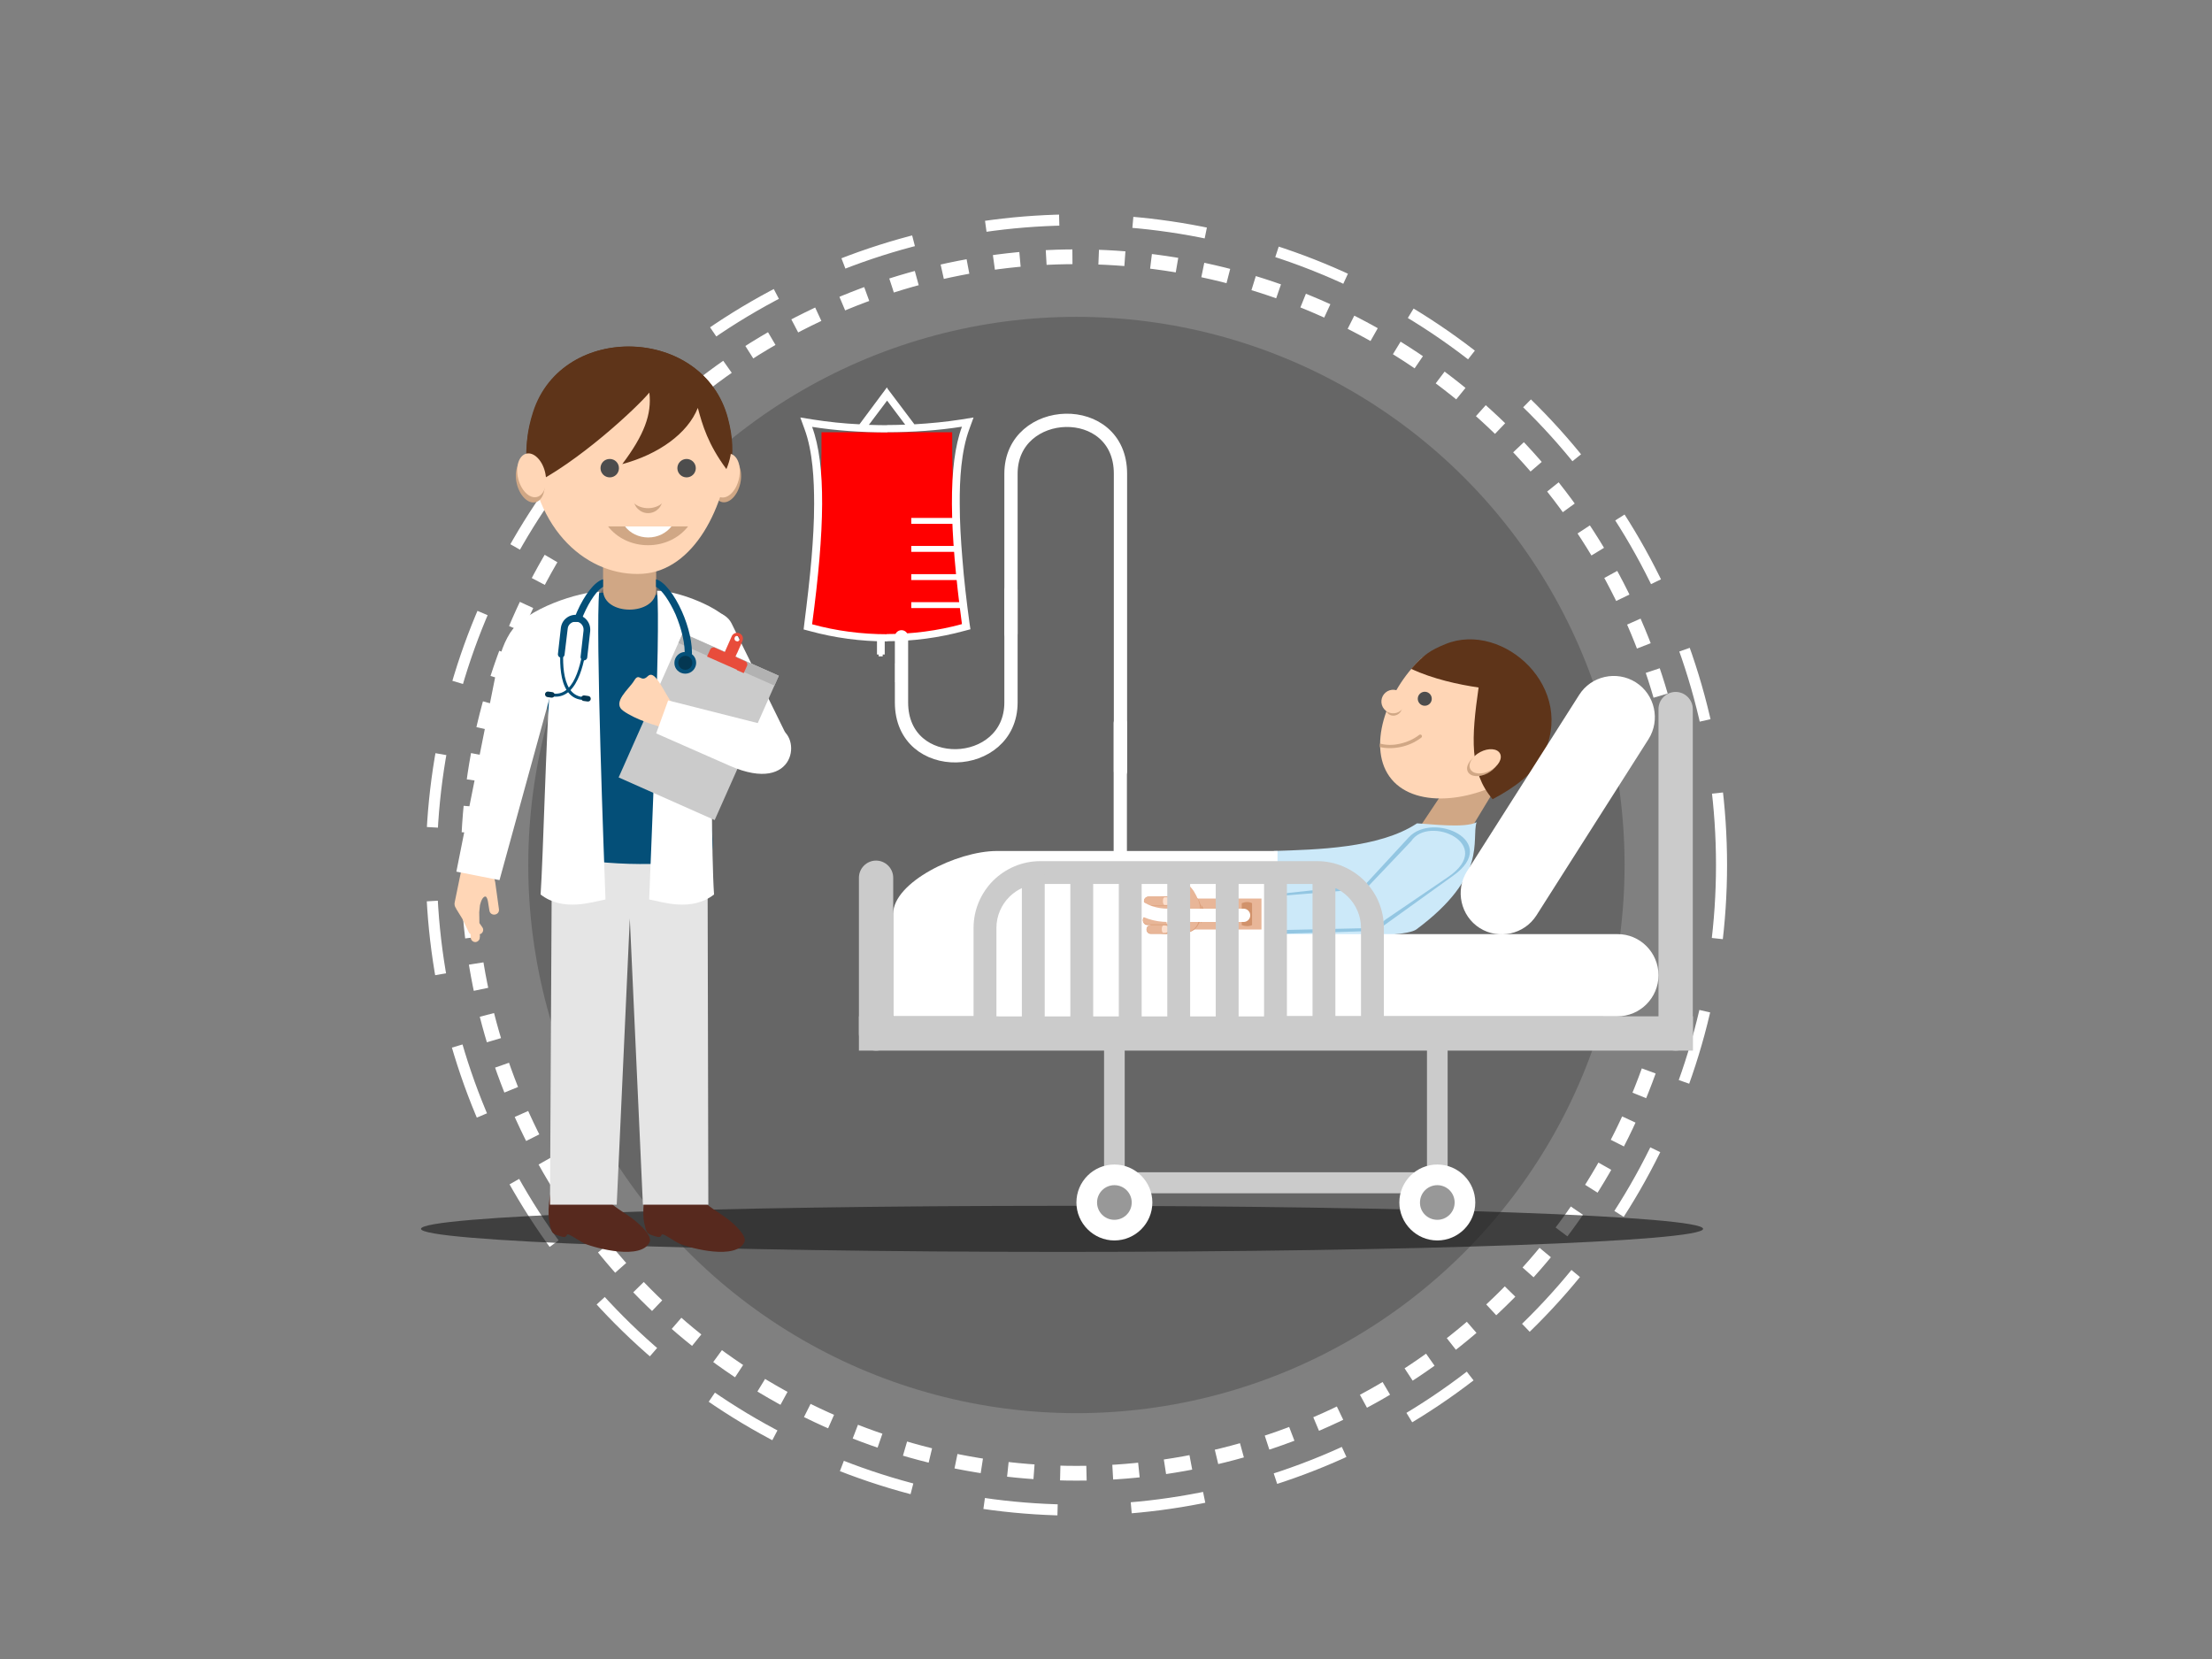 <?xml version="1.0" encoding="utf-8"?>
<!-- Generator: Adobe Illustrator 21.0.0, SVG Export Plug-In . SVG Version: 6.00 Build 0)  -->
<svg version="1.1" id="Objects" xmlns="http://www.w3.org/2000/svg" xmlns:xlink="http://www.w3.org/1999/xlink" x="0px" y="0px"
	 viewBox="0 0 1200.1 900.1" style="enable-background:new 0 0 1200.1 900.1;" xml:space="preserve">
<rect x="0" y="0" width="1200.1" height="900.1" fill="#808080" stroke="none"/>
<style type="text/css">
	.st0{fill:none;stroke:#FFFFFF;stroke-width:8;stroke-miterlimit:15;stroke-dasharray:14.247,14.247;}
	.st1{fill:none;stroke:#FFFFFF;stroke-width:6;stroke-miterlimit:10;stroke-dasharray:40,40;}
	.st2{fill-opacity:0.2;}
	.st3{opacity:0.63;fill:#1A1A1A;enable-background:new    ;}
	.st4{fill:#D0A785;}
	.st5{fill:#FFD6B6;}
	.st6{fill:#5E3419;}
	.st7{fill:#4D4D4D;}
	.st8{fill:#CCE9F9;}
	.st9{fill:#FFFFFF;}
	.st10{fill:#CBCBCB;}
	.st11{fill:#989898;}
	.st12{fill:#93C6E2;}
	.st13{fill:#E8B698;}
	.st14{fill:#DB9D77;}
	.st15{fill:#FCDFCD;}
	.st16{fill:#D1926B;}
	.st17{fill:#FF0000;}
	.st18{fill:none;stroke:#FFFFFF;stroke-width:7.2;stroke-linecap:round;stroke-linejoin:round;stroke-miterlimit:22.926;}
	.st19{fill:#57291E;}
	.st20{fill:#E5E5E5;}
	.st21{fill:#044F78;}
	.st22{fill:#B2B2B2;}
	.st23{fill:#E84C3B;}
	.st24{fill:#043752;}
</style>
<g>
	<circle class="st0" cx="584" cy="469.3" r="330">
	
		<animateTransform  accumulate="none" additive="replace" attributeName="transform" attributeType="XML" calcMode="linear" dur="20s" fill="remove" from="0 584 469.3" repeatCount="indefinite" restart="always" to="360 584 469.3" type="rotate">
		</animateTransform>
	</circle>
	<circle class="st1" cx="584" cy="469.3" r="350">
	
		<animateTransform  accumulate="none" additive="replace" attributeName="transform" attributeType="XML" calcMode="linear" dur="10s" fill="remove" from="0 584 469.3" repeatCount="indefinite" restart="always" to="-360 584 469.3" type="rotate">
		</animateTransform>
	</circle>
	<circle class="st2" cx="584" cy="469.3" r="297.4"/>
</g>
<g>
	<path class="st3" d="M576.2,679.2c191.5,0,347.8-5.6,347.8-12.5s-156.2-12.5-347.8-12.5c-191.5,0-347.8,5.6-347.8,12.5
		C228.4,673.5,384.6,679.2,576.2,679.2z"/>
	<g>
		<path class="st4" d="M818.6,415.7l-21.2,35c-5.5,9.1-32.3,5.8-27.3-1.7l30.6-45.9C808.7,391.1,826.8,403.8,818.6,415.7z"/>
		<path class="st5" d="M823.4,419.3c-21.8,15.4-54.6,20-68.4,3.5c-13.8-16.5-3.1-47.5,16.3-65.8c3.7-2.6,7.5-4.8,11.5-6.4
			c36.8-15.1,71.3,29.3,47.5,61C828.3,414.4,826,416.9,823.4,419.3z"/>
		<path class="st4" d="M748.7,403.4c3.2,0.9,7,1,10.8,0.1c3.7-0.8,7.4-2.4,10.5-4.8c0.4-0.3,1-0.2,1.3,0.2c0.3,0.4,0.2,1-0.2,1.3
			c-3.4,2.6-7.3,4.3-11.3,5.1c-3.9,0.8-7.8,0.8-11.2,0C748.6,404.7,748.6,404,748.7,403.4z"/>
		<path class="st6" d="M809.8,433.6c-12.7-14.9-11.5-33.5-7.6-60.6c-10.9-1.6-24.7-4.6-36.6-10.1c6.7-7.6,10.2-10,18.7-13.5
			c31.3-12.7,72,24.4,52.3,61.2C831.9,419.4,822.4,427,809.8,433.6z"/>
		<g>
			
				<ellipse transform="matrix(0.885 -0.465 0.465 0.885 -100.564 421.679)" class="st4" cx="804.7" cy="414.7" rx="9.1" ry="5.7"/>
			<ellipse transform="matrix(0.885 -0.465 0.465 0.885 -99.682 422.159)" class="st5" cx="806" cy="413.2" rx="9.1" ry="5.7"/>
		</g>
		
			<ellipse transform="matrix(0.767 -0.641 0.641 0.767 -69.82 574.623)" class="st4" cx="756.5" cy="383.5" rx="4.6" ry="4.3"/>
		
			<ellipse transform="matrix(0.767 -0.641 0.641 0.767 -67.983 573.572)" class="st5" cx="756.2" cy="380.4" rx="6.4" ry="6.4"/>
		
			<ellipse transform="matrix(0.767 -0.641 0.641 0.767 -62.934 584.253)" class="st7" cx="773.3" cy="378.8" rx="3.8" ry="3.8"/>
		<path class="st8" d="M768.5,504.2c-7.5,5.6-65.2,3.4-75.4,2.5c-4.7-18.9-7.2-21.1-2-45c23.3-0.8,57.1-1.4,77.7-15
			c6.8,0.3,25.9,2.8,32.3-0.6C798.1,455.7,807.6,475.1,768.5,504.2z"/>
		<path class="st9" d="M887.5,370.2L887.5,370.2c10.4,6.6,13.4,20.5,6.9,30.8l-60.8,95.6c-6.6,10.4-20.5,13.4-30.8,6.9l0,0
			c-10.4-6.6-13.4-20.5-6.9-30.8l60.8-95.6C863.2,366.7,877.1,363.6,887.5,370.2z"/>
		<rect x="466" y="551.4" class="st10" width="452.5" height="18.6"/>
		<path class="st10" d="M918.4,384.7v176c0,5.1-4.2,9.3-9.3,9.3l0,0c-5.1,0-9.3-4.2-9.3-9.3v-176c0-5.1,4.2-9.3,9.3-9.3l0,0
			C914.2,375.4,918.4,379.6,918.4,384.7z"/>
		<path class="st9" d="M899.8,529.1L899.8,529.1c0,12.3-10,22.3-22.3,22.3H542.2c-12.3,0-22.3-10-22.3-22.3l0,0
			c0-12.3,10-22.3,22.3-22.3h335.3C889.8,506.7,899.8,516.8,899.8,529.1z"/>
		<g>
			<g>
				<rect x="599" y="557.8" class="st10" width="11.2" height="99.3"/>
				<rect x="774.2" y="557.8" class="st10" width="11.2" height="99.3"/>
			</g>
			<rect x="599" y="636" class="st10" width="186.4" height="11.4"/>
			<path class="st9" d="M604.6,673c11.3,0,20.6-9.2,20.6-20.6c0-11.3-9.2-20.6-20.6-20.6c-11.3,0-20.6,9.2-20.6,20.6
				C584,663.7,593.3,673,604.6,673z"/>
			<path class="st11" d="M604.6,661.8c5.2,0,9.4-4.2,9.4-9.4s-4.2-9.4-9.4-9.4s-9.4,4.2-9.4,9.4S599.4,661.8,604.6,661.8z"/>
			<path class="st9" d="M779.8,673c11.3,0,20.6-9.2,20.6-20.6c0-11.3-9.2-20.6-20.6-20.6c-11.3,0-20.6,9.2-20.6,20.6
				C759.2,663.7,768.5,673,779.8,673z"/>
			<path class="st11" d="M779.8,661.8c5.2,0,9.4-4.2,9.4-9.4s-4.2-9.4-9.4-9.4s-9.4,4.2-9.4,9.4
				C770.3,657.6,774.6,661.8,779.8,661.8z"/>
		</g>
		<path class="st10" d="M484.6,476.2v84.5c0,5.1-4.2,9.3-9.3,9.3l0,0c-5.1,0-9.3-4.2-9.3-9.3v-84.5c0-5.1,4.2-9.3,9.3-9.3l0,0
			C480.4,466.9,484.6,471.1,484.6,476.2z"/>
		<path class="st9" d="M693.1,461.7v89.7H484.6v-55.7c0-16.9,34.5-34,56.3-34L693.1,461.7L693.1,461.7z"/>
		<path class="st12" d="M764.3,454.3l-23.6,25.6l-47.7,5.2v21.6l53.8-1.7l41.6-29.9C814.5,456.5,777.5,440,764.3,454.3z"/>
		<path class="st8" d="M765.6,456.4l-25.4,26.7c-10.4,10.9-1.7,24.8,10.5,16.5l34.8-23.7C812,458,775.1,441.8,765.6,456.4z"/>
		<g>
			<g>
				<rect x="642.1" y="487.5" class="st13" width="45.2" height="16.8"/>
				<path class="st14" d="M633.6,488.1c3.2-2.3,9.6-4.3,14.3-2.1c4.7,2.2,5.8,13.8,0,18.4c-3.9,3.1-12.5,2.4-17.7,2.1
					c-3.9-0.2-3-1.4-4.8-3.2C620.4,498.2,630.4,490.4,633.6,488.1z"/>
				<path class="st14" d="M640.4,485.1c1.7-2.9,4.3-2.2,6.5,0.7c2.2,2.9,2.7,6.2,1,9.1s-4.8,2.9-7,0.1
					C638.8,492.1,638.7,488,640.4,485.1z"/>
				<path class="st13" d="M630.2,486.5c2.8-0.1,5.6-0.1,7-0.7c4.5-2.1,0.3-6.3-0.8-9.2c-1.8-5,1.3-6.8,2.9-4.6
					c0.7,1,1.4,2.1,2.3,3.7c1.7,3.1,5,5.9,6.2,8c0.7,1.2,1.5,2.6,2,4c2.4,4.8,2,13-2.4,16.6c-3.8,3.1-12.2,2.4-17.4,2.1
					c-3.8-0.2-2.9-1.4-4.7-3.2C620.5,498.2,626.6,486.6,630.2,486.5z"/>
				<path class="st14" d="M623.3,491.6h9.8c3.6,0,3.6-5.2,0-5.2h-9.8C619.8,486.5,619.8,491.6,623.3,491.6z"/>
				<path class="st13" d="M623.1,491.3h9.7c3.3,0,3.3-4.8,0-4.8h-9.7C619.8,486.5,619.8,491.3,623.1,491.3z"/>
				<path class="st15" d="M631.9,491h1c2.8,0,2.8-4.2,0-4.2h-1C630.6,486.8,630.6,491,631.9,491z"/>
				<path class="st14" d="M641.5,496.3c-4.9-1.7-6.5-7.6-3.1-11.3C633.2,489.1,635.7,495.7,641.5,496.3z"/>
				<path class="st14" d="M622.1,496.8h13.3c3.6,0,3.6-5.2,0-5.2h-13.3C618.6,491.6,618.6,496.8,622.1,496.8z"/>
				<path class="st13" d="M622,496.4h13.2c3.3,0,3.3-4.8,0-4.8H622C618.6,491.6,618.6,496.4,622,496.4z"/>
				<path class="st15" d="M634.3,496.1h1c2.8,0,2.8-4.2,0-4.2h-1C633,491.9,633.1,496.1,634.3,496.1z"/>
				<path class="st14" d="M622.7,501.9h11.8c3.6,0,3.6-5.2,0-5.2h-11.8C619.2,496.8,619.2,501.9,622.7,501.9z"/>
				<path class="st13" d="M622.6,501.5h11.7c3.3,0,3.3-4.8,0-4.8h-11.8C619.2,496.8,619.2,501.5,622.6,501.5z"/>
				<path class="st15" d="M633.4,501.3h1c2.8,0,2.8-4.2,0-4.2h-1C632.2,497,632.2,501.3,633.4,501.3z"/>
				<path class="st14" d="M624.5,506.7h7.7c3.3,0,3.3-4.8,0-4.8h-7.7C621.2,501.9,621.2,506.7,624.5,506.7z"/>
				<path class="st13" d="M624.4,506.4h7.6c3.1,0,3.1-4.4,0-4.4h-7.6C621.3,501.9,621.3,506.4,624.4,506.4z"/>
				<path class="st15" d="M631.2,506.1h0.9c2.6,0,2.6-4,0-4h-0.9C630,502.2,630,506.1,631.2,506.1z"/>
				<path class="st14" d="M651.4,501c1.4-2.6,1-7.7,0.2-10.2C653.7,493.2,654.2,498.2,651.4,501z"/>
				<path class="st14" d="M674.6,495.9c-7.1-0.2-14.4-0.3-21.6-0.9c-0.1,0-0.1,1.8-0.2,1.7C660,496.2,667.4,496.1,674.6,495.9z"/>
				<rect x="684.4" y="484.8" class="st9" width="7.4" height="22.2"/>
				<g>
					<path class="st16" d="M673.7,490c0,3.2,0,8.7,0,11.9c2,0.7,3.9,0.8,5.6,0c0-3.2,0-8.7,0-11.9
						C677.6,489.2,675.8,489.2,673.7,490z"/>
				</g>
			</g>
			<path class="st15" d="M638.5,471.4c0.3,0.1,0.6,0.3,0.8,0.6l1.4,2.5c-0.8,0.5-1.1,0.6-2.1,0.7C637.5,473.9,637,472.1,638.5,471.4
				z"/>
		</g>
		<g>
			<g>
				<path class="st17" d="M522,339c-3.7-41.8-5.6-76.4-5.4-104.5h-70.9c0.2,27.9-1.7,62.7-5.4,104.5
					C466.5,350.1,495.8,350.1,522,339z				">
<animate  accumulate="none" additive="replace" attributeName="d" attributeType="XML" begin="0.5s" calcMode="linear" dur="3s" fill="remove" from="M522,342.5c-3.7-3.7-5.6-6.8-5.4-9.3h-70.9c0.2,2.5-1.7,5.6-5.4,9.3C466.5,343.5,495.8,343.5,522,342.5z" repeatCount="indefinite" restart="always" to="M522,339c-3.7-41.8-5.6-76.4-5.4-104.5h-70.9c0.2,27.9-1.7,62.7-5.4,104.5
					C466.5,350.1,495.8,350.1,522,339z">
						</animate>
				</path>
				<rect x="494.4" y="326.7" class="st9" width="28.1" height="3.2"/>
				<rect x="494.4" y="311.5" class="st9" width="26.9" height="3.2"/>
				<rect x="494.4" y="296.2" class="st9" width="25.2" height="3.2"/>
				<rect x="494.4" y="281" class="st9" width="24.4" height="3.2"/>
				<path class="st9" d="M481.1,210.3L481.1,210.3l-14.8,19.9c-8.5-0.4-17-1.3-25.3-2.6l-6.8-1.1l2.3,6.3
					c4.5,12.2,5.2,27.8,5.2,40.6c0,9.8-0.6,19.6-1.4,29.3c-1,11.8-2.4,23.6-3.9,35.4l-0.4,3.4l3.4,0.9c13.5,3.7,27.7,5.6,42,5.6
					v-3.9c-13.9,0-27.7-1.8-40.8-5.4c6.9-51.4,7.6-86.6,0-107.1c12.7,2,26.8,3,40.8,3v-3.9l0,0c-3.3,0-6.6-0.1-10-0.2l10-13.3l0,0
					v-6.9H481.1z M526,338.1c-1.6-11.8-3-23.6-3.9-35.4c-0.8-9.7-1.4-19.5-1.4-29.3c-0.1-12.9,0.7-28.4,5.2-40.6l2.3-6.3l-6.8,1.1
					c-8.3,1.3-16.8,2.1-25.3,2.6l-15-19.9v6.8l10,13.3c-3.3,0.1-6.7,0.2-10,0.2v3.9c14.1,0,28.1-1,40.8-3
					c-7.6,20.5-6.9,55.7,0,107.1c-13.1,3.6-27,5.4-40.8,5.4v3.9c14.2,0,28.5-1.9,42-5.6l3.4-0.9L526,338.1z"/>
				<rect x="487" y="347.3" class="st9" width="4.2" height="7.8"/>
				<rect x="488" y="353.3" class="st9" width="2.2" height="18.9"/>
				<rect x="486.6" y="358.5" class="st9" width="5.1" height="3.1"/>
				<rect x="485.7" y="359.9" class="st9" width="6.7" height="10.2"/>
				<rect x="475.8" y="347.3" class="st9" width="4.2" height="7.8"/>
				<rect x="476.7" y="353.3" class="st9" width="2.2" height="2.8"/>
			</g>
			<path class="st18" d="M548.5,343.7V257c0-37.4,59.4-39.8,59.4,0v161.4"/>
			<path class="st18" d="M548.5,320.3v60.8c0,37.4-59.4,39.8-59.4,0v-35.6"/>
			<path class="st18" d="M674.7,496.6h-41.1c-12.9,0-25.8-7.8-25.8-25.1v-79.2"/>
		</g>
		<path class="st8" d="M741.7,482.2l-47.5,3.9l-0.2,18.5l45.8-1C760,503.2,755,481.1,741.7,482.2z"/>
		<path class="st10" d="M564.4,467.2h150.2c10,0,19,4.1,25.6,10.6c6.6,6.6,10.6,15.6,10.6,25.6V560h-12.4v-56.6
			c0-6.5-2.7-12.5-7-16.8s-10.3-7-16.8-7H564.4c-6.5,0-12.5,2.7-16.8,7s-7,10.3-7,16.8V560h-12.4v-56.6c0-10,4.1-19,10.6-25.6
			C545.4,471.3,554.4,467.2,564.4,467.2z"/>
		<rect x="554.4" y="474.3" class="st10" width="12.4" height="85.8"/>
		<rect x="580.7" y="474.3" class="st10" width="12.4" height="85.8"/>
		<rect x="607" y="474.3" class="st10" width="12.4" height="85.8"/>
		<rect x="633.3" y="474.3" class="st10" width="12.4" height="85.8"/>
		<rect x="659.6" y="474.3" class="st10" width="12.4" height="85.8"/>
		<rect x="685.8" y="474.3" class="st10" width="12.4" height="85.8"/>
		<rect x="712.1" y="474.3" class="st10" width="12.4" height="85.8"/>
	</g>
</g>
<g>
	<path class="st5" d="M246.7,489.5l2.9-14.1l0,0l0.4-1.6l1.2-5.9c0.1-0.2,0.1-0.5,0.3-0.7l0.8-3.6v-1.3h0.3l1.6-7.2l14.5,3.2
		l-1.7,7.8c0.2,0.6,0.2,1.3,0.1,1.9l-1.4,4.8v0.6c1.8,0.8,2.8,3.8,3,5.4l2,14.5c0.4,3.4-4.7,4.1-5.2,0.6l-0.7-4.4l0,0
		c-0.2-1.3-0.5-2.3-1.1-3c-0.9-0.5-2.2,0.8-2.9,3.2l-0.4,1.4l-0.4,3.8l0.1,5.9l1.6,2.3c0.8,1.1,0.5,2.6-0.6,3.4l0,0
		c-0.2,0.2-0.5,0.3-0.8,0.3v1.7c0.1,1.3-1,2.5-2.3,2.6l0,0c-1.3,0.1-2.5-1-2.6-2.3l-0.1-2c-0.5-0.3-0.9-0.7-1.1-1.3l-3.4-7.1
		l-3.4-5.5h0.1C246.7,491.9,246.4,490.7,246.7,489.5z"/>
	<g>
		<path class="st19" d="M299.7,644.4c-1.8,3.6-2.7,13.9-1.6,19.1c1.2,5.2,1.3,5.7,4.6,6.8s4.3,1.2,4.8-0.3s6.2,3.1,9.7,4.7
			c6.1,2.6,30.9,9.1,35.3-0.9c1.4-3.2-5.1-9.5-9.6-12.8c-7.9-5.8-11.2-6.3-17.4-15.5c-2.5-3.8-7.1-3.3-9.9-1.6s-4.7,9.7-9,7.6
			C302.4,649.3,300.8,642.9,299.7,644.4z"/>
		<path class="st19" d="M351.1,644.4c-1.8,3.6-2.7,13.9-1.6,19.1c1.2,5.2,1.3,5.7,4.6,6.8c3.3,1.1,4.3,1.2,4.8-0.3s6.2,3.1,9.7,4.7
			c6.1,2.6,30.9,9.1,35.3-0.9c1.4-3.2-5.1-9.5-9.6-12.8c-7.9-5.8-11.2-6.3-17.4-15.5c-2.5-3.8-7.1-3.3-9.9-1.6
			c-2.8,1.7-4.7,9.7-9,7.6C353.8,649.3,352.2,642.9,351.1,644.4z"/>
	</g>
	<polygon class="st20" points="299.6,428.6 338.5,428.6 344.9,428.6 383.8,428.6 384.3,653.6 348.8,653.6 341.7,498.3 334.6,653.6 
		298.4,653.6 	"/>
	<path class="st21" d="M401.2,350.3c-14.2,3.3-18.6,7-17.4,78.3c0.2,10.3,6.3,35.6,0.1,37c-22.5,5-63.1,4.1-84.8-2.8
		c-5.4-1.7,0.5-24.2,0.5-34.2c0-72.1-12.6-72-23-82.9C300.9,310.8,382.2,313.7,401.2,350.3z"/>
	<path class="st4" d="M356,266.6v53.5c0,14.1-28.8,14.3-28.8,0v-53.5C327.2,247.6,356,247.6,356,266.6z"/>
	<path class="st9" d="M304.8,354.6L271,477.5l-23.4-4.6l21.9-109.8C279,316.3,309.1,339.2,304.8,354.6z"/>
	<path class="st6" d="M395,227.1c10.8,41.5-16.9,57-53.4,57c-37.6,0-65.8-19-52.4-60.6C305.1,174.3,382,176.9,395,227.1z"/>
	<g>
		
			<ellipse transform="matrix(0.211 -0.977 0.977 0.211 56.574 591.054)" class="st4" cx="394.5" cy="260.5" rx="12.1" ry="7.5"/>
		
			<ellipse transform="matrix(0.211 -0.977 0.977 0.211 58.572 588.33)" class="st5" cx="393.8" cy="257.9" rx="12.1" ry="7.5"/>
	</g>
	<path class="st5" d="M396.4,241.3c-2.5,34.1-20.2,68.3-47.8,70c-29,1.8-59.4-22.8-61.9-70c0.4-5.7,1.4-11.3,3.1-16.5
		c15.7-48.5,91.6-45.9,104.5,3.5C395.4,232.5,396.1,236.9,396.4,241.3z"/>
	<path class="st7" d="M330.8,259c2.8,0,5-2.2,5-5c0-2.8-2.2-5-5-5c-2.8,0-5,2.2-5,5C325.8,256.8,328.1,259,330.8,259z"/>
	<circle class="st7" cx="372.5" cy="254" r="5"/>
	<path class="st4" d="M373.3,285.6c-4.8,6.2-12.7,10.2-21.7,10.2s-16.9-4-21.7-10.2H373.3z"/>
	<path class="st9" d="M364.3,285.6c-2.8,3.6-7.4,6-12.6,6s-9.9-2.4-12.6-6H364.3z"/>
	<path class="st6" d="M394.1,254.5c-10-13.5-13-23.9-15.5-33.2c-5.5,13.9-21.3,25.2-41,30.5c11.9-15.8,16.1-27.1,14.7-38.8
		c-6.9,8.3-39,38.3-65,50.7c-3.4-15.8-1.6-28.5,2.2-40.1c15.8-49.3,92.3-46.6,105.3,3.5C397,235.8,398.4,244.4,394.1,254.5z"/>
	<g>
		
			<ellipse transform="matrix(0.972 -0.236 0.236 0.972 -53.438 75.422)" class="st4" cx="287.7" cy="260.5" rx="7.5" ry="12.1"/>
		
			<ellipse transform="matrix(0.972 -0.237 0.237 0.972 -52.828 75.5)" class="st5" cx="288.2" cy="257.9" rx="7.5" ry="12.1"/>
	</g>
	<path class="st4" d="M351.6,278.4c4.4,0,7.9-3.6,7.9-7.9c0-4.4-3.6-7.9-7.9-7.9c-4.4,0-7.9,3.6-7.9,7.9S347.3,278.4,351.6,278.4z"
		/>
	<path class="st5" d="M351.6,275.7c5.6,0,10.3-3.6,10.3-7.9c0-4.4-4.6-7.9-10.3-7.9c-5.7,0-10.3,3.6-10.3,7.9
		C341.4,272.1,346,275.7,351.6,275.7z"/>
	<path class="st9" d="M396.9,338.2l31.1,63.3l-19.3,12.8l-29.6-43.2C352.2,331.7,389.8,323.9,396.9,338.2z"/>
	<path class="st9" d="M328.5,488c-7.5,1.4-23,6.8-35.2-2.7c1.4-20.3,3-87.4,5-111.1c0.3-13.3-27.2-21.1-21.7-30.3
		c8.4-14.1,38.8-22.9,48.5-22.9C323,342.7,327.8,468.3,328.5,488z"/>
	<path class="st9" d="M352.2,488c7.5,1.4,23,6.8,35.2-2.7C386,465,386,406,386,382.3c-0.9-19.8,15-40,8.3-46.8
		c-7-7.2-27.1-15-37.8-15C358.6,342.1,352.9,468.3,352.2,488z"/>
	
		<rect x="336.2" y="365.8" transform="matrix(0.406 -0.914 0.914 0.406 -135.2 580.559)" class="st10" width="85.7" height="57"/>
	<path class="st5" d="M363.7,380.2c-5-7.8-8.7-16.9-12.3-13.3c-3.7,3.7-4.6-2.3-7.3,2.3c-2.7,4.6-12.4,11.9-5.9,16.5
		c6.4,4.6,17.8,8.2,23.8,9.6C367.8,396.6,372,386.6,363.7,380.2z"/>
	<path class="st9" d="M422.1,395.1L362.5,380l-6.5,17.9l40,17.6C432.5,431.5,435.1,398.5,422.1,395.1z"/>
	
		<rect x="392.4" y="329.4" transform="matrix(0.406 -0.914 0.914 0.406 -92.317 573.741)" class="st22" width="5.8" height="57"/>
	<path class="st23" d="M399.9,343.3c0.4,0,0.9,0.1,1.3,0.3l0,0c1.6,0.7,2.3,2.6,1.6,4.2l-2.9,6.6V348c0.6,0,1.1-0.3,1.3-0.9
		c0.3-0.7,0-1.6-0.7-1.9c-0.2-0.1-0.4-0.1-0.6-0.1V343.3L399.9,343.3z M399.9,356.8l4.5,2c0.9,0.4,1.3,1.5,0.9,2.4l-1.8,4l-3.7-1.6
		v-6.8H399.9z M387.8,351.4l5.4,2.4l3.8-8.6c0.5-1.2,1.7-1.9,2.9-1.9v1.7c-0.6,0-1.1,0.3-1.3,0.9c-0.3,0.7,0,1.6,0.7,1.9
		c0.2,0.1,0.4,0.1,0.6,0.1v6.4l-0.9,2l0.9,0.4v6.7l-16.3-7.2l1.8-4C385.8,351.4,386.9,351,387.8,351.4z"/>
	<g>
		<path class="st21" d="M371.4,356.5c-0.1,1.1,0.7,2,1.8,2.1s2-0.7,2.1-1.7c0.7-7.4-1.7-17-5.3-25.1c-4-9-9.6-16.4-14.1-17.5l0,0
			v4.1c3.2,1.6,7.3,7.6,10.6,14.9C369.7,340.9,372,349.8,371.4,356.5z"/>
		<path class="st21" d="M310.9,337.4c0.7-1.9,1.4-3.8,2.2-5.6c4-9,9.5-16.3,14.1-17.5v4.1c-3.2,1.7-7.3,7.6-10.5,14.9
			c-0.6,1.3-1.1,2.7-1.7,4.1H310.9z"/>
		<path class="st21" d="M371.8,365.5c3.3,0,5.9-2.7,5.9-5.9c0-3.3-2.7-5.9-5.9-5.9c-3.3,0-5.9,2.7-5.9,5.9
			C365.8,362.9,368.5,365.5,371.8,365.5z"/>
		<circle class="st24" cx="371.8" cy="359.6" r="3.8"/>
		<g>
			<g>
				<path class="st21" d="M306.2,346.7c-0.4,3.5-1.2,11.1-0.2,18c1,6.7,3.6,12.6,9.8,13.4l-0.2,1.6c-7.2-0.8-10.2-7.4-11.2-14.7
					c-1-7.1-0.2-14.8,0.2-18.4L306.2,346.7z"/>
				<path class="st24" d="M317,377.3l2.2,0.3c0.8,0.1,1.4,0.8,1.3,1.7l0,0c-0.1,0.8-0.8,1.4-1.7,1.3l-2.2-0.3
					c-0.8-0.1-1.4-0.8-1.3-1.7l0,0C315.4,377.8,316.2,377.2,317,377.3z"/>
			</g>
			<g>
				<path class="st21" d="M316.9,347.9c-0.4,3.5-1.4,11.1-3.9,17.6c-2.4,6.3-6.3,11.5-12.6,10.8l-0.2,1.6
					c7.2,0.8,11.6-4.9,14.3-11.8c2.6-6.7,3.6-14.4,4-18L316.9,347.9z"/>
				<path class="st24" d="M299.6,375.5l-2.2-0.3c-0.8-0.1-1.6,0.5-1.7,1.3l0,0c-0.1,0.8,0.5,1.6,1.3,1.7l2.2,0.3
					c0.8,0.1,1.6-0.5,1.7-1.3l0,0C301,376.3,300.4,375.5,299.6,375.5z"/>
			</g>
			<path class="st21" d="M306.3,355.2c-0.1,1-1,1.7-2,1.6s-1.7-1-1.6-2l1.6-14.2c0.3-2.2,1.4-4.1,3-5.3c1.6-1.3,3.7-1.9,5.9-1.7
				c2.2,0.3,4.1,1.4,5.3,3c1.3,1.6,1.9,3.7,1.7,5.9l-1.6,14.2c-0.1,1-1,1.7-2,1.6s-1.7-1-1.6-2l1.6-14.2c0.1-1.2-0.2-2.3-0.9-3.2
				c-0.7-0.9-1.7-1.5-2.9-1.6c-1.2-0.1-2.3,0.2-3.2,0.9c-0.9,0.7-1.5,1.7-1.6,2.9L306.3,355.2z"/>
		</g>
	</g>
</g>
</svg>
